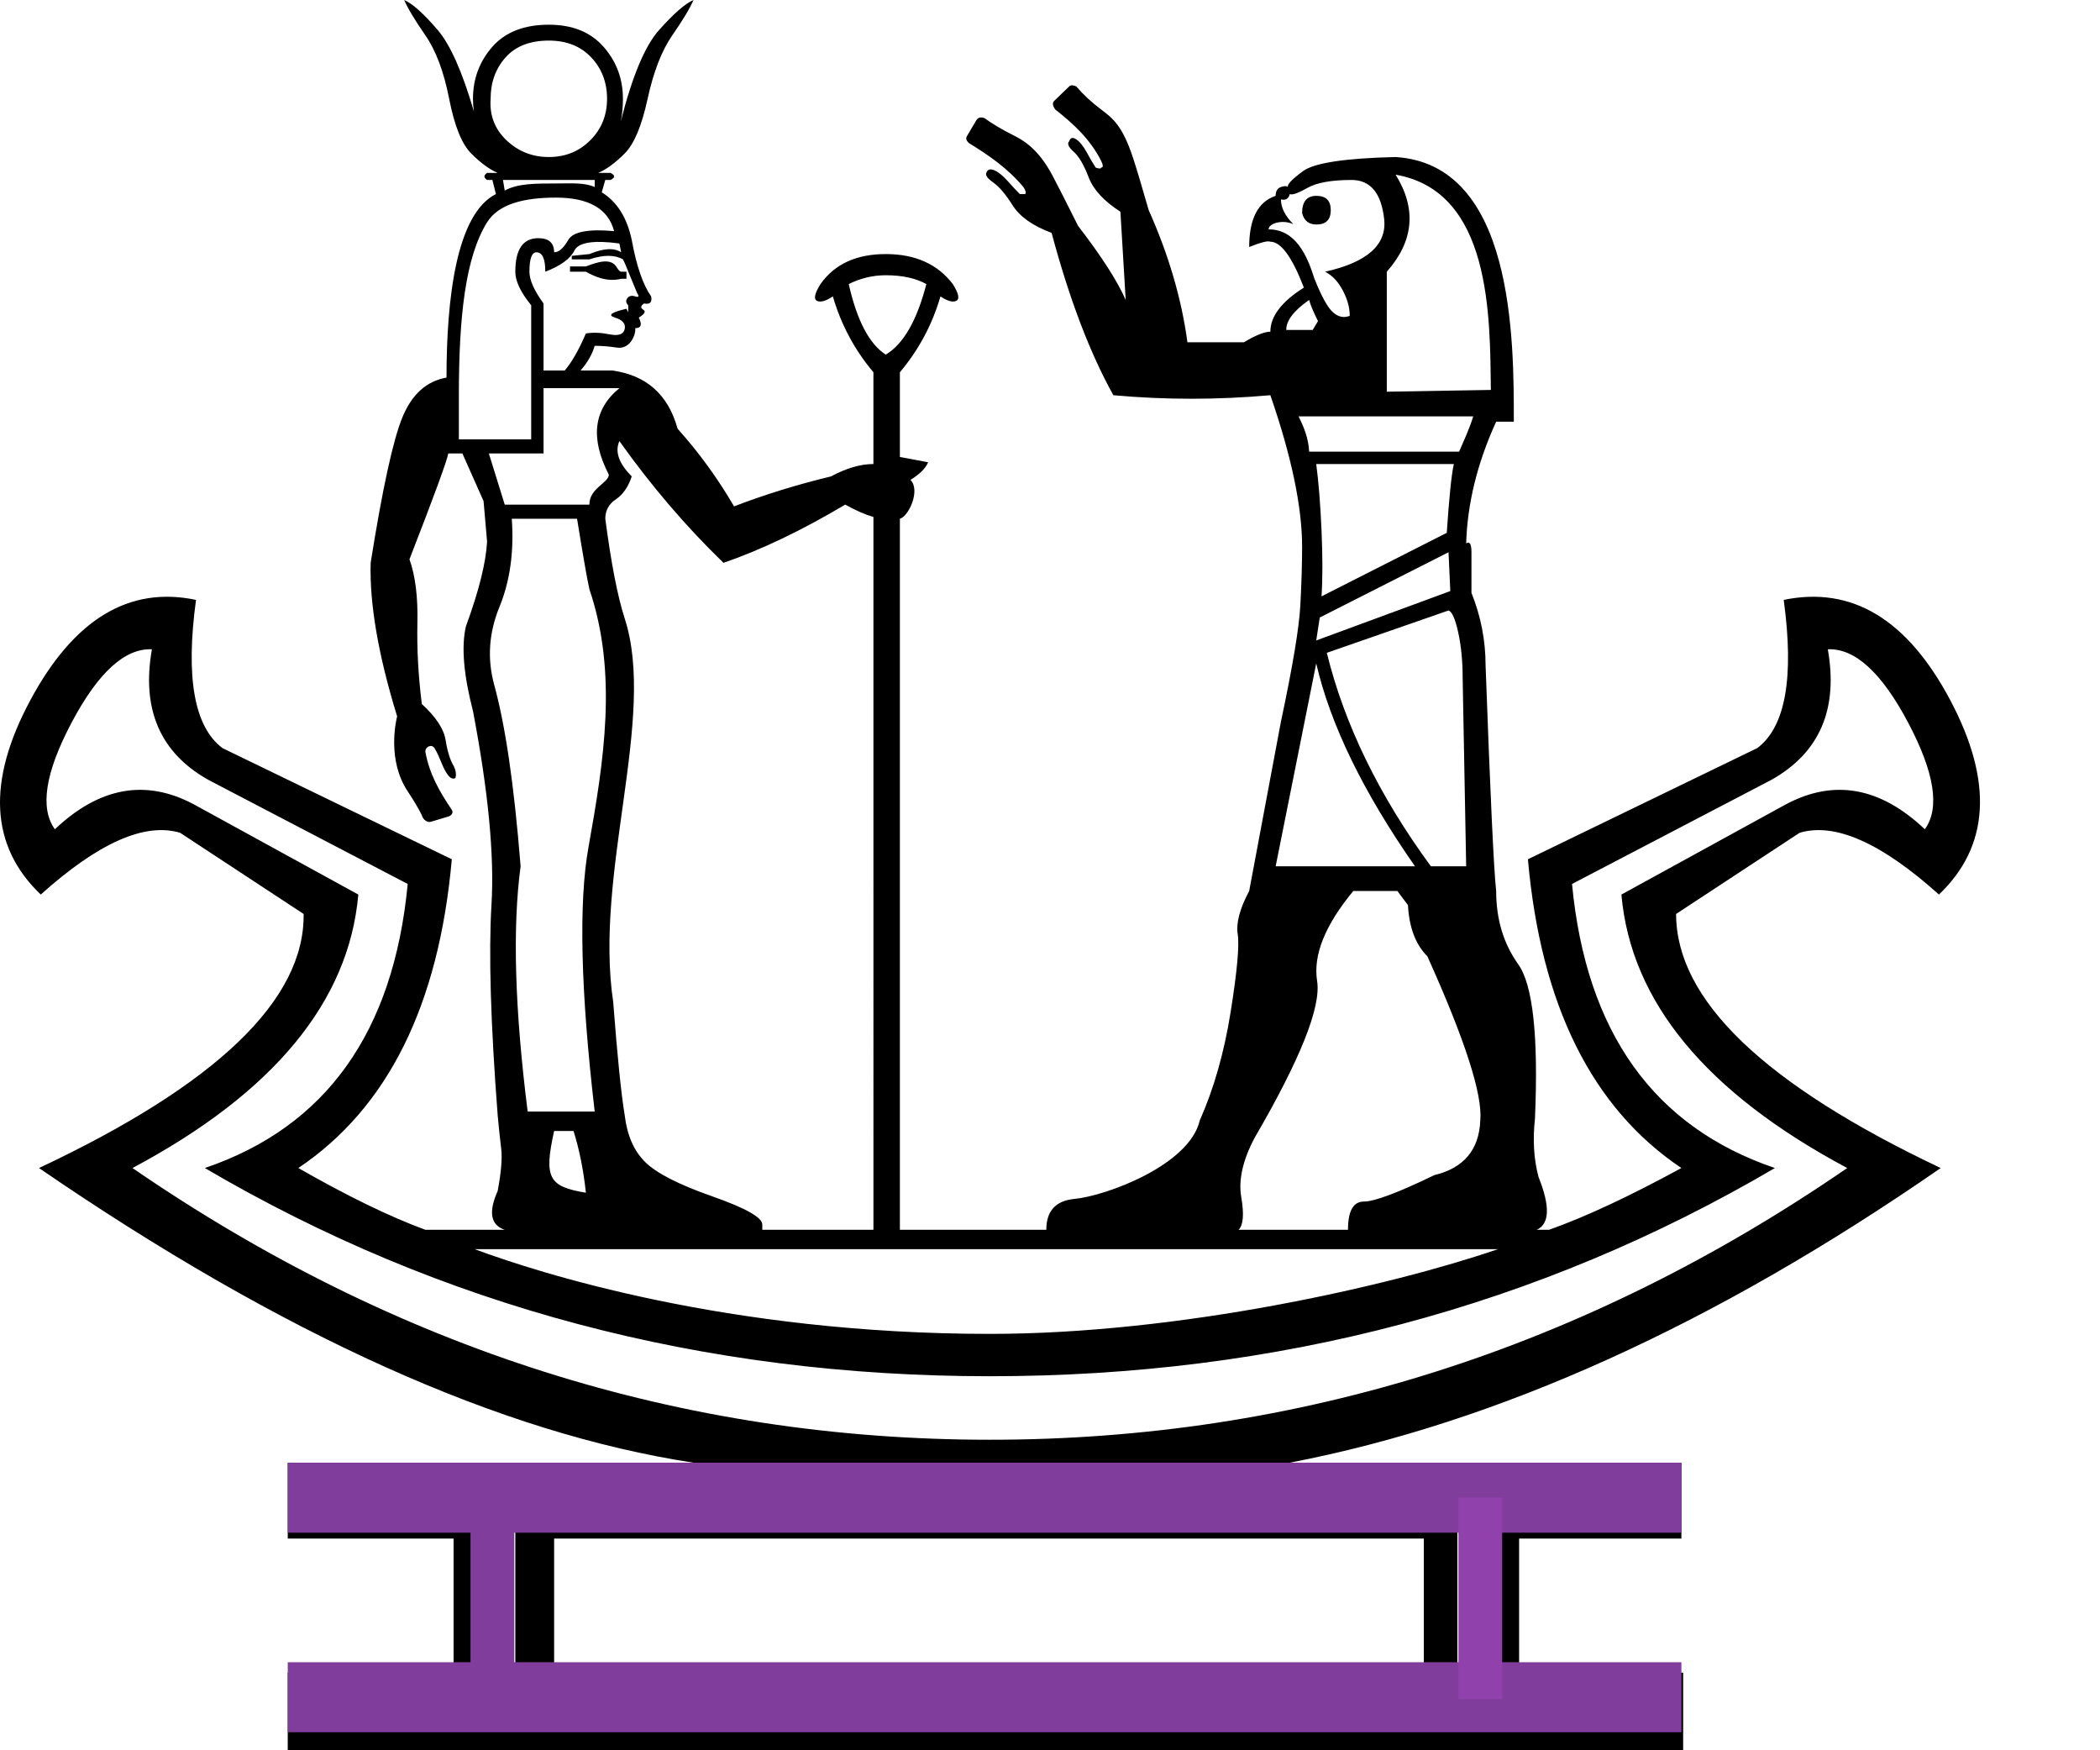 <?xml version="1.0" encoding="UTF-8" standalone="no"?>
<svg
   width="1200"
   height="1000"
   version="1.1"
   id="svg1"
   sodipodi:docname="1405C.svg"
   inkscape:version="1.4.2 (f4327f4, 2025-05-13)"
   xmlns:inkscape="http://www.inkscape.org/namespaces/inkscape"
   xmlns:sodipodi="http://sodipodi.sourceforge.net/DTD/sodipodi-0.dtd"
   xmlns="http://www.w3.org/2000/svg"
   xmlns:svg="http://www.w3.org/2000/svg">
  <defs
     id="defs1" />
  <sodipodi:namedview
     id="namedview1"
     pagecolor="#ffffff"
     bordercolor="#666666"
     borderopacity="1.0"
     inkscape:showpageshadow="2"
     inkscape:pageopacity="0.0"
     inkscape:pagecheckerboard="0"
     inkscape:deskcolor="#d1d1d1"
     inkscape:zoom="1.0677312"
     inkscape:cx="706.6385"
     inkscape:cy="836.82107"
     inkscape:window-width="1680"
     inkscape:window-height="998"
     inkscape:window-x="-8"
     inkscape:window-y="-8"
     inkscape:window-maximized="1"
     inkscape:current-layer="svg1"
     showguides="true">
    <sodipodi:guide
       position="164.428,164.314"
       orientation="0,-1"
       id="guide4"
       inkscape:locked="false" />
    <sodipodi:guide
       position="164.428,164.314"
       orientation="1,0"
       id="guide5"
       inkscape:locked="false" />
    <sodipodi:guide
       position="960.799,164.314"
       orientation="1,0"
       id="guide6"
       inkscape:locked="false" />
    <sodipodi:guide
       position="164.428,44.355"
       orientation="0,-1"
       id="guide7"
       inkscape:locked="false" />
    <sodipodi:guide
       position="281.363,83.166"
       orientation="1,0"
       id="guide9"
       inkscape:locked="false" />
    <sodipodi:guide
       position="845.879,83.166"
       orientation="1,0"
       id="guide10"
       inkscape:locked="false" />
  </sodipodi:namedview>
  <path
     style="fill:#000000;stroke:none;stroke-width:1"
     d="m 230.959,0 c 2.016,4.704 6.049,11.426 12.098,20.162 6.048,8.737 10.583,20.832 13.607,36.289 3.024,15.457 7.225,25.874 12.602,31.25 5.376,5.376 10.417,9.074 15.121,11.09 h -6.049 c -2.016,1.344 -2.016,2.687 0,4.031 h 3.025 l 2.016,8.064 c -22.631,11.315 -28.227,59.724 -28.227,104.84 -11.425,2.016 -19.825,9.577 -25.201,22.682 -5.376,13.105 -11.424,40.825 -18.145,83.164 -0.672,23.522 4.368,52.755 15.121,87.701 -0.766,3.063 -5.722,25.191 6.047,42.844 3.36,5.04 6.048,9.577 8.064,13.609 0.672,2.688 3.215,4.378 5.145,3.797 l 10.164,-3.059 c 1.327,-0.399 3.015,-2 1.829,-3.763 -7.234,-10.764 -12.887,-20.694 -15.121,-33.266 0,-2.952 3.692,-4.471 5.246,-1.974 3.294,5.29 4.5,11.387 7.858,15.584 1.344,1.68 2.689,2.184 4.033,1.512 0.672,-2.016 0.336,-4.368 -1.008,-7.057 -2.016,-3.36 -3.529,-8.233 -4.537,-14.617 -1.008,-6.384 -5.545,-13.274 -13.609,-20.666 -2.016,-16.129 -2.856,-31.584 -2.52,-46.369 0.336,-14.785 -1.175,-26.882 -4.535,-36.291 14.113,-36.29 21.504,-56.452 22.176,-60.484 h 8.064 l 12.098,27.219 2.016,23.186 c -0.672,12.097 -4.703,28.225 -12.096,48.387 -2.688,11.425 -1.345,27.553 4.031,48.387 8.737,45.699 12.266,82.493 10.586,110.383 -1.68,27.89 -0.505,68.045 3.527,120.465 0.672,7.392 1.344,13.776 2.016,19.152 0.672,5.376 4.8e-4,13.441 -2.016,24.193 -5.376,12.097 -4.031,19.49 4.033,22.178 h -45.363 c -20.161,-7.393 -44.356,-19.154 -72.582,-35.283 51.075,-34.274 80.311,-93.077 87.703,-176.41 L 127.129,427.42 C 111,415.323 105.959,387.097 112.008,342.742 73.701,334.678 42.116,353.83 17.25,400.201 -7.616,446.572 -5.599,483.534 23.299,511.088 56.229,481.518 82.774,469.758 102.936,475.807 L 173.5,522.178 C 174.172,571.237 123.768,619.623 22.289,667.338 161.402,762.768 286.066,818.884 396.281,835.686 H 164.428 v 43.348 h 94.758 v 76.611 H 164.428 V 1000 h 797.379 v -44.355 h -93.75 V 879.033 h 92.742 V 835.686 H 737.008 C 855.959,812.836 979.952,756.72 1108.984,667.338 1008.178,619.623 957.773,571.237 957.773,522.178 l 70.564,-46.371 c 20.161,-6.048 46.707,5.711 79.637,35.281 28.898,-27.554 31.082,-64.516 6.553,-110.887 -24.53,-46.371 -56.283,-65.524 -95.262,-57.459 6.048,44.355 1.008,72.581 -15.121,84.678 l -131.049,63.508 c 7.393,83.333 36.626,142.136 87.701,176.41 -29.57,16.129 -54.77,27.891 -75.604,35.283 h -7.057 c 7.392,-3.36 7.728,-13.441 1.008,-30.242 -2.688,-10.081 -3.36,-21.169 -2.016,-33.266 2.016,-47.043 -1.176,-76.444 -9.576,-88.205 -8.401,-11.761 -12.602,-25.707 -12.602,-41.836 -1.344,-12.097 -3.361,-55.107 -6.049,-129.031 0,-14.113 -2.688,-27.891 -8.064,-41.332 v -23.186 c 0,-4.704 -1.007,-6.383 -3.023,-5.039 0.672,-22.849 6.384,-46.035 17.137,-69.557 h 10.08 c 0.061,-46.755 0.097,-146.993 -67.539,-151.209 -28.898,0.672 -46.539,3.36 -52.924,8.064 -6.384,4.704 -9.24,7.728 -8.568,9.072 -0.672,-0.672 -2.017,-0.672 -4.033,0 -2.016,0.672 -3.023,2.351 -3.023,5.039 -10.081,3.36 -15.121,13.105 -15.121,29.234 6.72,-2.688 10.751,-3.695 12.096,-3.023 6.048,0 12.434,8.736 19.154,26.209 -12.769,8.065 -19.154,16.465 -19.154,25.201 -3.36,0 -8.401,2.017 -15.121,6.049 H 678.539 C 675.179,170.699 667.786,145.497 656.361,119.959 652.329,105.846 649.305,95.767 647.289,89.719 641.331,71.843 635.969,67.618 629.145,62.5 623.768,58.468 619.063,54.099 615.031,49.395 c -1.344,-0.672 -3.044,-1.012 -3.99,-0.1 l -8.586,8.287 c -1.306,1.261 -0.864,2.902 0.48,4.918 10.743,8.454 19.911,16.981 26.209,29.234 1.344,2.688 1.344,4.031 0,4.031 0,0.672 -1.007,0.672 -3.023,0 -1.344,-2.016 -3.025,-4.872 -5.041,-8.568 -2.016,-3.696 -4.033,-6.216 -6.049,-7.561 -2.016,-1.344 -3.359,-1.008 -4.031,1.008 -1.344,1.344 -0.505,3.361 2.52,6.049 3.024,2.688 5.88,7.561 8.568,14.617 2.688,7.056 8.738,13.608 18.146,19.656 l 3.023,50.404 c -4.704,-10.753 -13.778,-24.865 -27.219,-42.338 -6.72,-13.441 -11.591,-23.018 -14.615,-28.73 -8.444,-15.95 -17.462,-20.575 -22.682,-23.186 -6.048,-3.024 -11.425,-6.216 -16.129,-9.576 -1.344,-0.672 -3.581,-0.739 -4.678,1.111 l -5.432,9.17 c -0.737,1.244 -0.309,2.486 1.035,3.83 11.712,7.225 22.395,14.57 31.252,25.203 1.344,2.016 1.68,3.359 1.008,4.031 h -3.025 c -2.016,-2.016 -4.368,-4.536 -7.057,-7.561 -2.688,-3.024 -5.208,-5.041 -7.561,-6.049 -2.352,-1.008 -3.863,-0.502 -4.535,1.514 -0.672,1.344 0.671,3.191 4.031,5.543 3.36,2.352 7.058,6.721 11.09,13.105 4.032,6.384 11.423,11.593 22.176,15.625 10.081,37.634 21.842,68.549 35.283,92.742 29.57,2.688 59.475,2.688 89.717,0 12.097,34.946 18.146,63.844 18.146,86.693 0,9.409 -0.336,20.497 -1.008,33.266 -0.672,12.769 -4.369,34.947 -11.09,66.533 l -18.145,96.773 c -5.376,10.081 -7.561,18.313 -6.553,24.697 1.008,6.384 -0.335,21.17 -4.031,44.355 -3.696,23.185 -9.578,43.851 -17.643,61.996 -5.936,25.724 -53.801,43.194 -71.572,44.859 -10.753,1.008 -16.129,6.888 -16.129,17.641 h -83.67 v -406.25 c 5.01,-1.252 11.921,-16.306 6.049,-22.178 5.376,-3.36 8.736,-6.72 10.08,-10.08 l -16.129,-3.025 v -48.387 c 10.753,-12.769 18.481,-27.217 23.186,-43.346 4.032,2.688 7.058,3.528 9.074,2.52 2.016,-1.008 1.343,-4.2 -2.018,-9.576 -8.737,-11.425 -21.506,-17.137 -38.307,-17.137 -16.801,0 -29.232,5.712 -37.297,17.137 -3.36,5.376 -4.034,8.568 -2.018,9.576 2.016,1.008 5.04,0.169 9.072,-2.52 4.704,16.129 12.433,30.577 23.186,43.346 v 52.42 c -7.393,0 -15.457,2.352 -24.193,7.057 -19.489,4.704 -37.97,10.416 -55.443,17.137 -9.409,-16.129 -20.161,-30.915 -32.258,-44.355 -5.376,-19.489 -17.81,-30.577 -37.299,-33.266 h -18.145 c 4.032,-4.704 6.72,-9.409 8.064,-14.113 4.032,0 8.233,0.336 12.602,1.008 7.771,1.196 11.008,-7.591 10.584,-11.088 3.36,0 4.032,-2.017 2.016,-6.049 3.36,-2.016 4.202,-3.527 2.521,-4.535 -1.68,-1.008 -1.512,-2.185 0.504,-3.529 3.36,0.672 4.703,-0.671 4.031,-4.031 -4.704,-6.72 -8.4,-17.473 -11.088,-32.258 -2.688,-12.769 -8.4,-21.842 -17.137,-27.219 l 2.016,-7.057 h 3.023 c 2.688,-1.344 2.688,-2.687 0,-4.031 h -7.057 c 4.704,-2.016 9.745,-5.713 15.121,-11.09 5.376,-5.376 9.745,-15.793 13.105,-31.25 3.36,-15.457 8.065,-27.552 14.113,-36.289 C 390.234,11.426 394.265,4.704 396.281,0 391.577,2.016 385.026,7.728 376.625,17.137 c -8.085,9.055 -15.393,26.515 -21.922,52.379 0.837,-3.936 1.256,-8.291 1.256,-13.064 0,-11.425 -3.695,-21.338 -11.088,-29.738 -7.392,-8.401 -17.809,-12.6 -31.25,-12.6 -14.113,0 -24.865,4.199 -32.258,12.6 -7.392,8.401 -11.09,18.314 -11.09,29.738 0,2.515 0.175,4.913 0.523,7.195 C 264.167,40.992 257.273,25.489 250.113,17.137 242.049,7.728 235.663,2.016 230.959,0 Z m 82.662,23.186 c 10.081,0 18.145,3.192 24.193,9.576 6.048,6.384 9.072,14.281 9.072,23.689 0,9.409 -3.192,17.305 -9.576,23.689 -6.384,6.384 -14.281,9.576 -23.689,9.576 -9.409,0 -17.473,-3.192 -24.193,-9.576 -6.72,-6.384 -9.746,-14.281 -9.074,-23.689 0,-9.409 2.858,-17.305 8.57,-23.689 5.712,-6.384 13.945,-9.576 24.697,-9.576 z m 483.871,76.613 c 54.823,9.523 53.893,81.263 54.436,122.984 l -59.477,1.008 v -68.549 c 15.457,-17.473 17.138,-35.954 5.041,-55.443 z m -510.082,3.023 h 52.42 v 4.033 c -6.048,-2.688 -13.441,-2.033 -22.178,-2.033 -12.097,0 -21.84,0.017 -29.232,4.049 z m 484.881,0 c 10.753,0 16.968,7.393 18.648,22.178 1.68,14.785 -9.576,24.866 -33.77,30.242 4.032,2.016 7.392,5.544 10.08,10.584 2.688,5.04 4.031,9.913 4.031,14.617 -3.36,1.344 -6.552,0.673 -9.576,-2.016 -3.024,-2.688 -6.552,-9.074 -10.584,-19.154 -4.15,-13.18 -10.657,-28.225 -26.211,-28.225 0,-3.36 7.629,-5.805 14.113,-3.025 -4.704,-4.704 -7.057,-9.407 -7.057,-14.111 2.688,0.672 4.369,-0.337 5.041,-3.025 1.344,0.672 4.704,-0.503 10.08,-3.527 5.376,-3.024 13.778,-4.537 25.203,-4.537 z m -20.042,9.072 c -5.457,0 -8.184,3.275 -8.184,9.824 1.091,4.366 3.819,6.549 8.184,6.549 5.457,0 8.186,-2.729 8.186,-8.186 0,-5.457 -2.73,-8.186 -8.186,-8.186 z m -434.596,1.008 c 18.817,0 29.907,6.385 33.268,19.154 -14.785,-1.344 -23.523,0.337 -26.211,5.041 -2.688,4.704 -5.376,7.055 -8.064,7.055 0,-5.376 -3.024,-8.064 -9.072,-8.064 -8.737,0 -13.105,6.385 -13.105,19.154 0,5.376 3.024,11.76 9.072,19.152 v 76.613 h -41.33 v -25.201 c 0,-45.027 3.743,-78.885 16.129,-98.791 6.547,-10.521 21.169,-14.113 39.314,-14.113 z m 26.367,25.328 c 2.919,0.084 6.228,0.379 9.924,0.883 l 1.008,5.039 c -4.032,-2.688 -10.08,-2.35 -18.145,1.01 l -10.082,1.008 v 2.016 h 10.082 c 8.065,-2.688 14.448,-2.688 19.152,0 l 1.008,2.016 7.057,17.137 c 1.344,2.016 1.008,2.69 -1.008,2.018 -2.016,-0.672 -3.529,-0.336 -4.537,1.008 -1.008,1.344 -0.838,2.687 0.506,4.031 v 4.033 l -1.01,-2.016 c -8.737,2.016 -10.919,3.695 -6.551,5.039 4.368,1.344 6.215,3.529 5.543,6.553 -0.672,3.024 -3.528,4.032 -8.568,3.023 -5.04,-1.008 -9.577,-1.176 -13.609,-0.504 -4.032,9.409 -8.063,16.466 -12.096,21.17 H 310.596 v -38.307 c -5.376,-7.392 -8.064,-13.44 -8.064,-18.145 0,-7.392 1.345,-11.09 4.033,-11.09 3.36,0 5.039,3.697 5.039,11.09 8.737,-3.36 14.283,-7.393 16.635,-12.098 1.764,-3.528 7.024,-5.166 15.781,-4.914 z m -9.23,13.986 h -9.072 v 3.025 h 9.072 c 9.732,5.495 16.054,5.076 20.162,4.031 h 3.023 v -4.031 h -3.023 c -0.672,0 -1.511,-0.839 -2.52,-2.52 -3.325,-5.542 -10.691,-3.113 -17.643,-0.506 z m 171.371,5.041 c 9.409,0 17.137,1.681 23.186,5.041 -5.376,20.833 -13.105,34.274 -23.186,40.322 -9.409,-6.048 -16.464,-19.489 -21.168,-40.322 6.72,-3.36 13.775,-5.041 21.168,-5.041 z m 241.936,14.113 c 0.672,2.688 2.353,6.719 5.041,12.096 l -3.023,5.041 h -15.121 c 0,-5.376 4.367,-11.088 13.104,-17.137 z m -437.5,50.402 h 43.348 c -14.785,12.097 -16.802,28.563 -6.049,49.396 0,4.704 -11.264,7.83 -11.088,17.137 h -48.387 l -9.074,-29.234 h 31.25 z m 431.453,16.129 h 99.797 c -2.104,6.94 -5.212,13.509 -8.064,20.162 H 748.096 c -0.412,-7.488 -2.788,-13.642 -6.047,-20.162 z m -388.105,14.113 c 18.145,25.538 37.971,48.723 59.477,69.557 21.505,-7.393 44.689,-18.481 69.555,-33.266 6.048,3.36 11.425,5.713 16.129,7.057 V 702.621 H 435.596 v -3.023 c 0,-4.032 -9.575,-9.41 -28.729,-16.131 -19.153,-6.72 -31.922,-13.272 -38.307,-19.656 -6.384,-6.384 -10.25,-15.288 -11.594,-26.713 -2.016,-12.097 -4.201,-33.604 -6.553,-64.518 -11.075,-74.066 24.912,-162.646 6.553,-219.254 -4.032,-12.433 -7.728,-31.417 -11.088,-56.955 0,-4.704 2.017,-8.4 6.049,-11.088 4.032,-2.688 7.056,-7.057 9.072,-13.105 -7.392,-7.392 -9.745,-14.114 -7.057,-20.162 z m 398.186,13.105 h 78.629 c -1.344,6.048 -2.689,19.153 -4.033,39.314 l -71.572,36.291 c 0.672,-10.081 0.672,-22.682 0,-37.803 -0.672,-15.121 -1.679,-27.722 -3.023,-37.803 z m -459.678,31.25 H 329.75 c 3.36,20.833 5.713,34.274 7.057,40.322 16.348,48.05 8.193,98.603 -0.504,147.178 -5.712,31.586 -4.537,81.989 3.527,151.209 h -38.307 c -7.392,-58.468 -8.736,-105.175 -4.031,-140.121 -3.827,-47.832 -8.811,-80.693 -15.121,-103.83 -4.032,-14.785 -3.025,-29.571 3.023,-44.355 6.048,-14.785 8.401,-31.585 7.057,-50.402 z m 535.283,19.152 1.008,22.178 -76.613,28.227 2.016,-13.105 z m -0.002,33.268 c 2.016,0.672 3.865,4.871 5.545,12.6 1.68,7.728 2.52,16.298 2.52,25.707 l 2.018,107.861 H 817.652 C 788.082,454.636 768.258,413.979 758.178,372.984 Z M 86.807,370.967 c -6.048,34.274 4.704,59.141 32.258,74.598 l 113.91,59.477 c -8.065,84.677 -46.705,138.775 -115.926,162.297 135.081,79.301 284.609,118.953 448.588,118.953 163.978,0 313.507,-39.652 448.588,-118.953 C 945.004,643.816 906.363,589.718 898.299,505.041 L 1012.209,445.564 c 27.554,-15.457 38.306,-40.323 32.258,-74.598 15.457,-0.672 30.746,13.274 45.867,41.836 15.121,28.562 18.313,48.892 9.576,60.988 -25.538,-24.194 -52.083,-28.898 -79.637,-14.113 l -93.75,51.41 c 5.376,61.156 48.388,113.239 129.033,156.25 -150.537,103.495 -313.845,155.242 -489.92,155.242 -176.075,0 -339.382,-51.748 -489.92,-155.242 C 156.362,624.327 199.374,572.244 204.75,511.088 L 111,459.678 C 83.446,444.893 56.901,449.597 31.363,473.791 22.627,461.694 25.819,441.365 40.939,412.803 56.06,384.241 71.35,370.295 86.807,370.967 Z m 665.322,8.066 c 8.065,34.946 26.881,73.587 56.451,115.926 h -79.637 z m 21.17,130.039 H 798.5 l 6.049,8.064 c 0.672,12.769 4.367,22.514 11.088,29.234 21.505,47.715 31.586,78.965 30.242,93.75 -0.672,16.801 -9.41,27.218 -26.211,31.25 -20.833,10.081 -34.274,15.121 -40.322,15.121 -6.048,0 -9.072,5.376 -9.072,16.129 h -62.5 c 2.688,-2.688 3.192,-8.904 1.512,-18.648 -1.68,-9.745 0.84,-21.003 7.561,-33.771 26.21,-45.027 38.139,-74.932 35.787,-89.717 -2.352,-14.785 4.537,-31.923 20.666,-51.412 z m -456.654,137.098 h 11.09 c 3.36,10.753 5.711,22.512 7.055,35.281 -21.147,-3.524 -24.143,-8.29 -18.145,-35.281 z m -45.363,67.539 h 584.678 c -61.821,21.149 -182.059,48.389 -290.322,48.389 -150.425,0 -259.188,-35.327 -294.355,-48.389 z m -88.709,140.121 h 761.088 v 9.072 h -97.781 v 107.863 h 98.791 v 11.09 H 182.572 v -11.09 h 98.791 V 862.902 h -98.791 z m 111.895,9.072 V 970.766 H 832.773 V 862.902 Z m 22.178,16.131 h 496.977 v 76.611 H 316.645 Z"
     id="path1"
     sodipodi:nodetypes="csssccccccsccscssscssccscscccccccscscccccccsccccccccccccccccccccccsccccccccscccsccccscscccccccccscsscccccscssccccscccccccsscsscccssccsccsccccccccscscscccccccccsccsccccccccssscscssssscccsssssscssccccccccsccsscscscccccssscsssscscsscccsssscccccccccsscccsssccccsscsscccccccsscscccsccccccccccccccccccccccccssscsscsccccccsccccscccsscccccccscccccccccsccccsccccsccccscccccccccccsccscscccccccscccccccccccccccccccccccc" />
  <path
     style="fill:none;stroke:#813d9c;stroke-width:40;stroke-linecap:butt;stroke-linejoin:miter;stroke-dasharray:none;stroke-opacity:1"
     d="m 164.428,855.686 h 796.371"
     id="path6" />
  <path
     style="fill:none;stroke:#813d9c;stroke-width:40;stroke-linecap:butt;stroke-linejoin:miter;stroke-dasharray:none;stroke-opacity:1"
     d="m 164.428,969.684 h 796.371"
     id="path7" />
  <path
     style="fill:none;stroke:#813d9c;stroke-width:25;stroke-linecap:butt;stroke-linejoin:miter;stroke-opacity:1;stroke-dasharray:none"
     d="M 281.363,855.686 V 970.766"
     id="path9" />
  <path
     style="fill:none;stroke:#9141ac;stroke-width:25;stroke-linecap:butt;stroke-linejoin:miter;stroke-opacity:1;stroke-dasharray:none"
     d="M 845.879,855.686 V 970.766"
     id="path10" />
</svg>

